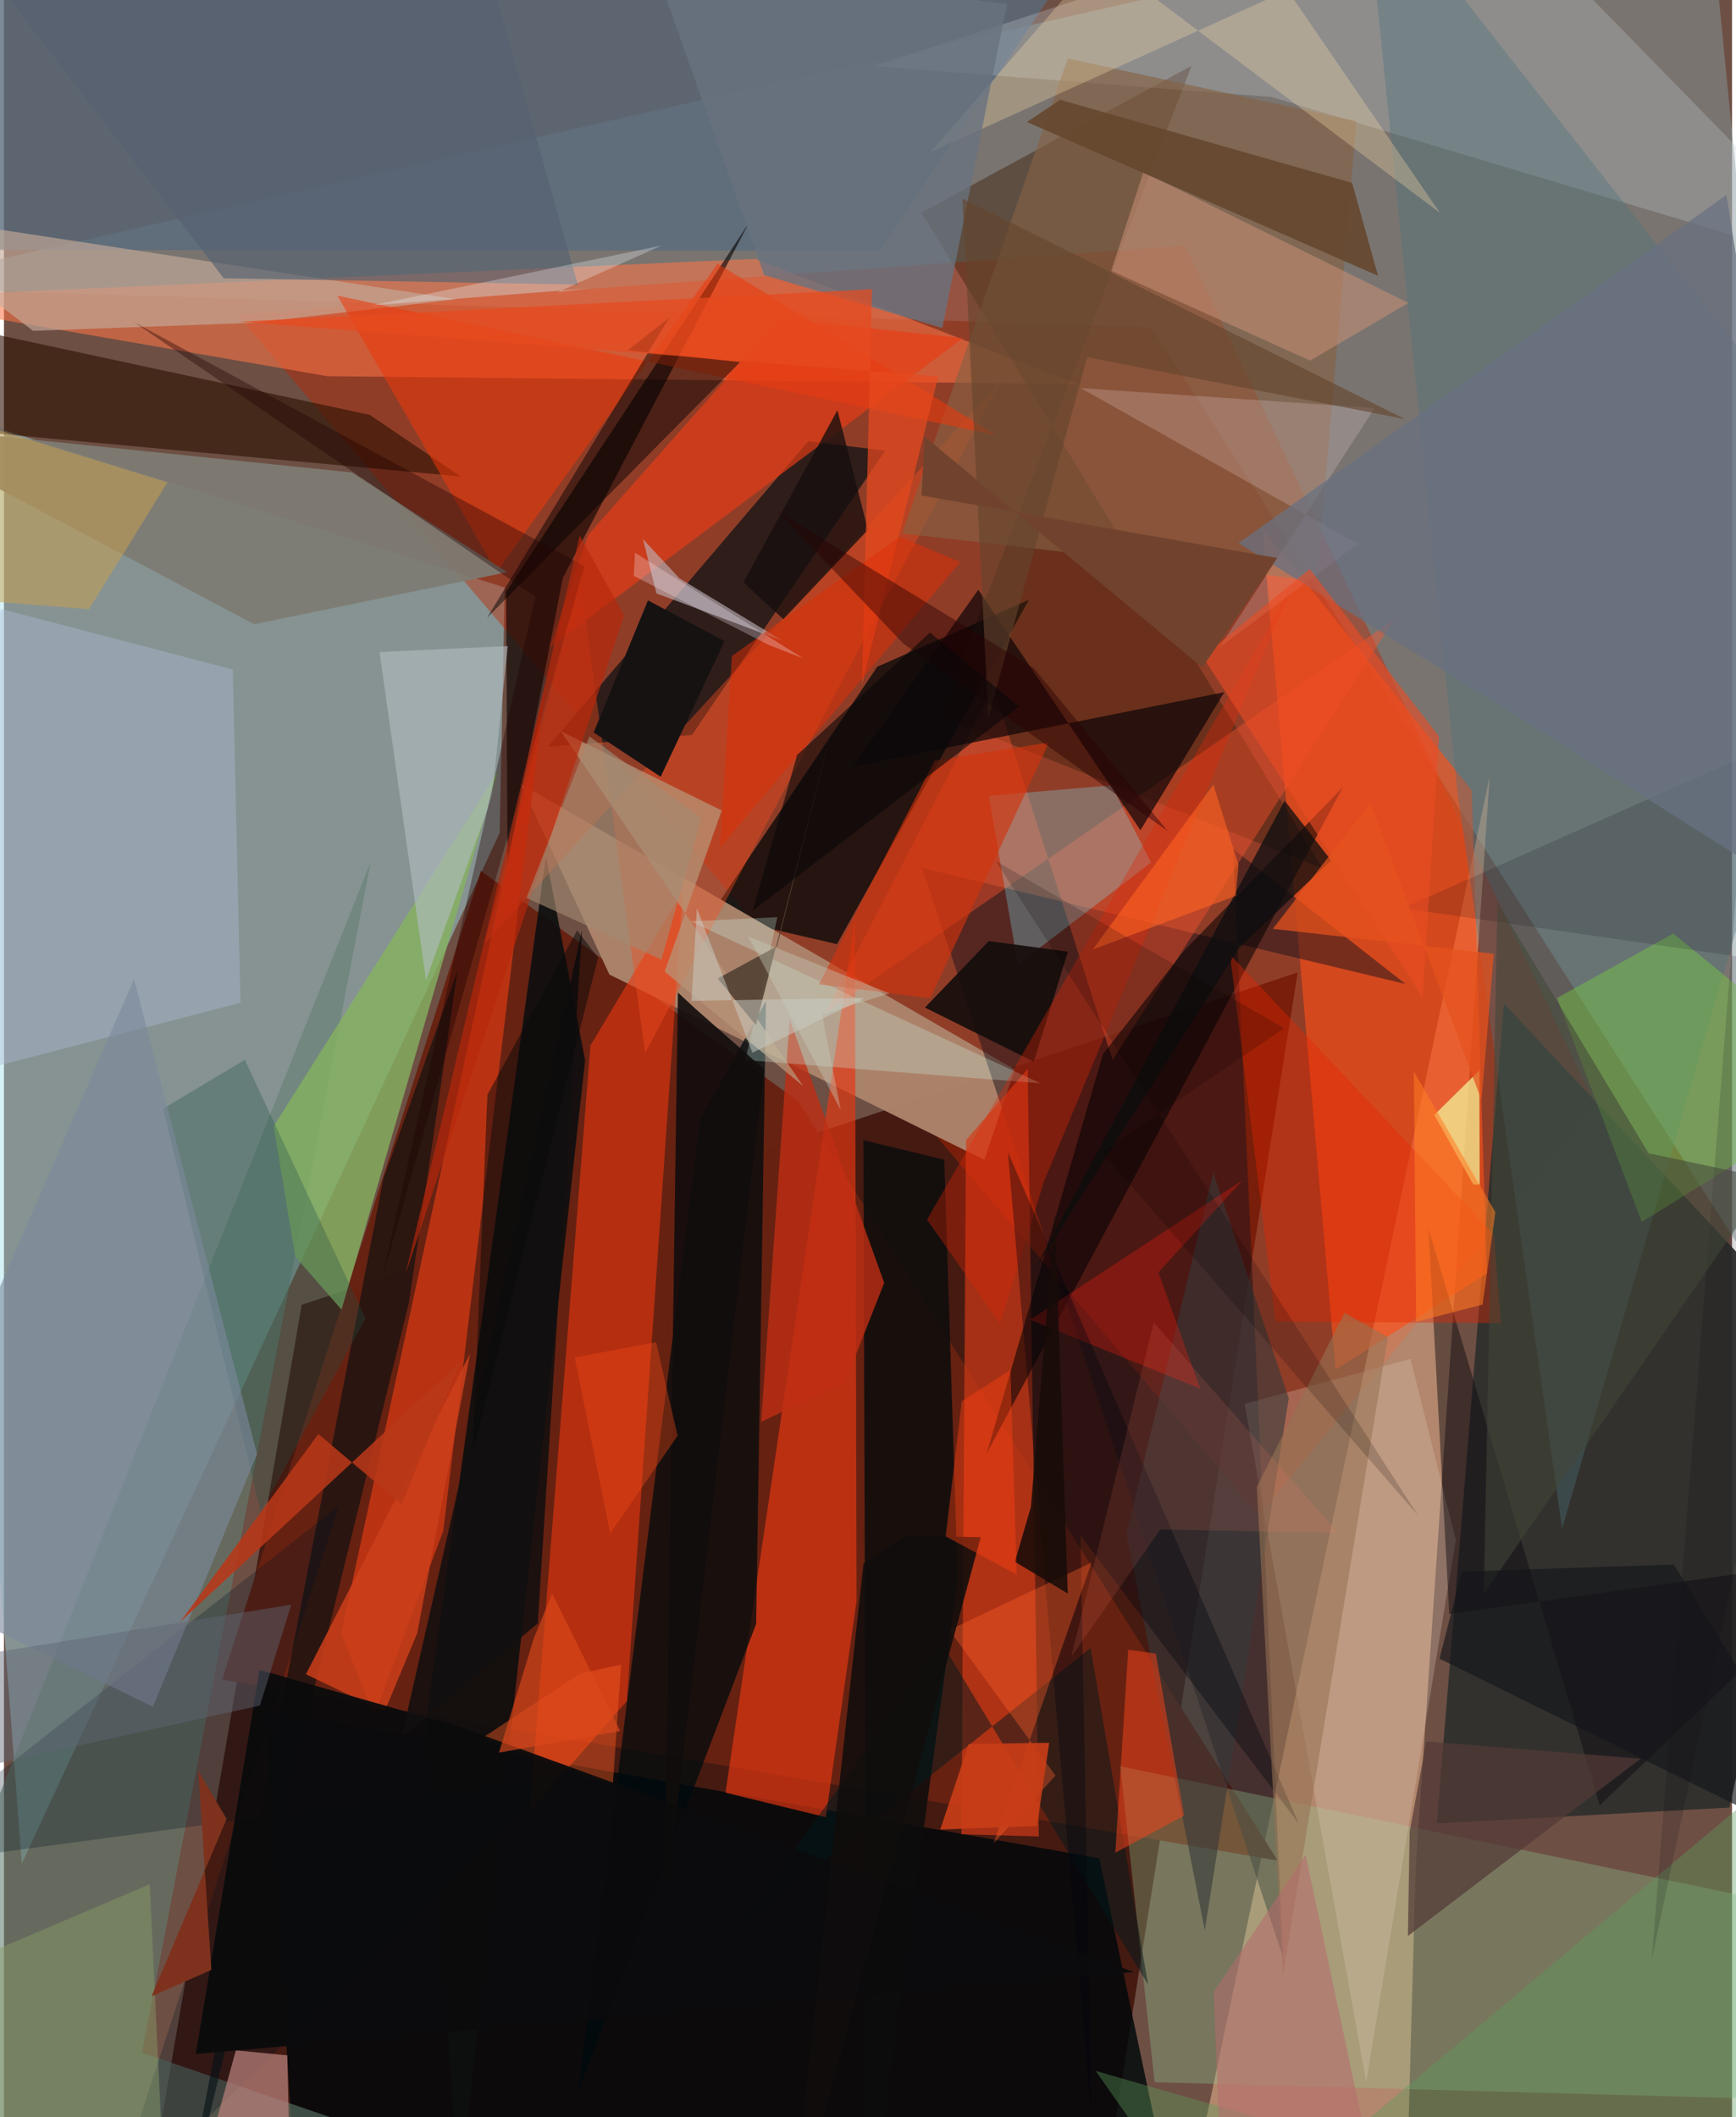 <svg xmlns="http://www.w3.org/2000/svg" width="228" height="278" viewBox="0 0 836 1024"><path fill="#6d4f44" d="M0 0h836v1024H0z"/><path fill="#42170e" fill-opacity=".937" d="M528.729 1082.02l97.14-611.678-481.838 160.773-72.3 420.338z"/><path fill="#a4e2ed" fill-opacity=".459" d="M242.267 284.171l-2.463 118.674L8.645 901.367l-53.738-707.534z"/><path fill="#86999e" fill-opacity=".498" d="M898 694.554L823.632-62-62 138.986l617.093 19.202z"/><path fill="#c02400" fill-opacity=".416" d="M607.192 732.967L769.95 534.662 571.458 118.755 112.87 152.139z"/><path fill="#ffc49a" fill-opacity=".475" d="M683.006 902.207l35.787-526.943L568.707 1086h109.141z"/><path fill="#2f2f2d" fill-opacity=".929" d="M834.766 874.246l-141.584 7.681 32.455-396.53 157.63 168.324z"/><path fill="#672212" fill-opacity=".992" d="M616.202 899.897l-510.657-87.553 125.212-391.108 153.366 111.321z"/><path fill="#00080a" fill-opacity=".827" d="M142.765 1086h426.541l-39.403-187.225-403.462-71.438z"/><path fill="#000607" fill-opacity=".745" d="M422.456 322.493L341.85 442.49l61.134 14.16 92.885-166.556z"/><path fill="#ac846b" fill-opacity=".969" d="M249.956 379.08l239.006 138.197-14.66 43.727-181.406-89.651z"/><path fill="#fb4f17" fill-opacity=".631" d="M710.086 382.287l7.3 233.614-73.201 46.591-35.386-406.963z"/><path fill="#0e0f0f" fill-opacity=".914" d="M204.33 832l15.87 231.1 60.944-550.26-18.948-98.62z"/><path fill="#21141c" fill-opacity=".518" d="M444.307 419.85l174.506 526.984-24.189-536.251 83.441 65.361z"/><path fill="#e73710" fill-opacity=".604" d="M283.736 505.707l-29.417 370.672 47.005-53.63L328.507 430.6z"/><path fill="#ff7446" fill-opacity=".561" d="M519.117 185.712L156.47 181.95-62 144.123l425.486-18.921z"/><path fill="#e43813" fill-opacity=".675" d="M411.68 444.701l-62.61 422.37 48.528 11.83 14.854-104.522z"/><path fill="#596b7d" fill-opacity=".788" d="M546.364-62L-62 .737v120.031l485.888.508z"/><path fill="#010b0e" fill-opacity=".757" d="M363.888 785.429l4.76-301.287-31.886 57.087-58.94 470.39z"/><path fill="#2e1d1a" fill-opacity=".973" d="M332.87 355.457l-69.8 5.782 126.07-147.822 37.19 4.553z"/><path fill="#bb3314" fill-opacity=".98" d="M212.53 740.38l-33.493 89.41-15.86-39.881 98.621-457.423z"/><path fill="#93cc96" fill-opacity=".31" d="M556.654 1007.115l334.156 9.092 7.19-87.489-357.977-74.454z"/><path fill="#d33a17" fill-opacity=".671" d="M463.205 887.176l2.2-335.761 29.861-34.422 5.38 371.241z"/><path fill="#0d0d0d" fill-opacity=".871" d="M415.783 551.465l39.11 9.471 6.516 202.913L417.442 1086z"/><path fill="#3e220c" fill-opacity=".455" d="M453.03 346.29l184.797 73.697L443.86 102.814 574.536 31.81z"/><path fill="#ff542c" fill-opacity=".408" d="M397.367 489.93l81.365-157.278 57.563 180.018L672.44 299.674z"/><path fill="#020001" fill-opacity=".596" d="M242.933 286.317l117.342-178.296-89.914 171.45-26.75 138.497z"/><path fill="#c9d0d7" fill-opacity=".271" d="M613.032 46.873L421.274 32.019 708.291-62 898 132.21z"/><path fill="#627f71" fill-opacity=".576" d="M177.377 416.98L66.815 992.815 338.723 1086-62 1018.247z"/><path fill="#f24d1f" fill-opacity=".404" d="M482.262 184.34L232.625 456.258l46.024-176.096 31.568 229.11z"/><path fill="#856143" fill-opacity=".627" d="M434.528 258.038l200.62 22.864 19.198-222.26-139.698-30.36z"/><path fill="#2b1000" fill-opacity=".596" d="M220.882 230.45l-43.892-29.78L-62 149.294v54.992z"/><path fill="#4c717b" fill-opacity=".373" d="M753.773 739.296L703.02 381.737 657.938-62 898 243.573z"/><path fill="#e1cab9" fill-opacity=".282" d="M659.008 1007.1l-58.833-328.078 80.268-21.759 21.917 87.659z"/><path fill="#010002" fill-opacity=".545" d="M531.715 509.764l-56.238 193.068L647.65 380.846l-76.519 78.768z"/><path fill="#86b260" fill-opacity=".792" d="M239.068 372.85l-75.763 260.559-22.383-25.597-10.449-63.07z"/><path fill="#c5aa9a" fill-opacity=".651" d="M121.064 156.137l97.849-11.39L-62 101.902l76.057 58.12z"/><path fill="#ed370a" fill-opacity=".545" d="M480.246 210.589l-135.005-83.021L238.38 276.7l-77.093-133.72z"/><path fill="#7deafe" fill-opacity=".282" d="M554.985 417.14l-64.498 49.38-14.053-81.646 59.284-5.005z"/><path fill="#adb8d5" fill-opacity=".424" d="M-1.361 294.541l112.043 29.267 3.745 161.193L-62 530.772z"/><path fill="#0e0508" fill-opacity=".702" d="M590.405 334.762L549.8 401.548l-78.44-116.317-60.565 85.476z"/><path fill="#7e7c73" fill-opacity=".929" d="M121.012 301.94L-62 204.823l230.204 23.666 75.245 48.253z"/><path fill="#c02e13" fill-opacity=".792" d="M366.32 687.697l40.609-19.18 18.906-48.05-45.737-127.463z"/><path fill="#e63d16" fill-opacity=".667" d="M375.138 154.089l-92.466 104.565-18.795 54.576L463.92 163.522z"/><path fill="#020f10" fill-opacity=".596" d="M183.489 570.374l36.001-101.149-23.538 160.653L83.948 1086z"/><path fill="#b89376" fill-opacity=".749" d="M386.647 525.304L269.356 353.64l77.89 38.348-27.614 77.924z"/><path fill="#78d33d" fill-opacity=".412" d="M807.565 451.511L898 525.441l-105.703 65.593-40.99-108.33z"/><path fill="#0e0911" fill-opacity=".467" d="M772.023 873.164L898 753.028l-198.788 27.594-10.061-186.358z"/><path fill="#020104" fill-opacity=".478" d="M321.817 153.717l-88.071 145.055 122.41-123.634-54.426-5.695z"/><path fill="#cc9276" fill-opacity=".525" d="M535.652 130.965l15.584-47.742 128.17 63.284-47.513 27.908z"/><path fill="#001423" fill-opacity=".271" d="M50.58 1071.065l111.77-342.992L-62 903.994l329.983-44.361z"/><path fill="#150d0c" fill-opacity=".925" d="M514.716 460.295l-16.504 53.228-52.656-26.202 30.863-32.166z"/><path fill="#b7817b" fill-opacity=".725" d="M139.166 1086l-2.088-91.876-24.891-2.443-11.41 41.459z"/><path fill="#bbb2b8" fill-opacity=".624" d="M315.664 287.007l60.912 22.874-49.865-30.223-17.594-18.915z"/><path fill="#f3fb9f" fill-opacity=".698" d="M691.95 539.25l21.807-21.52.157 55.228-3.046-.044z"/><path fill="#b3bcc1" fill-opacity=".612" d="M236.115 385.177l-31.94 88.902-22.487-158.71 62.05-2.88z"/><path fill="#65482e" fill-opacity=".91" d="M494.868 58.996l169.896 74.405-12.551-44.934L510.95 48.272z"/><path fill="#02191c" fill-opacity=".49" d="M453.798 794.816l-99.251 138.742 171.14-136.53 27.786 162.813z"/><path fill="#fcdea9" fill-opacity=".302" d="M530.255-20.896l164.463 123.898-73.8-107.776-172.67 78.378z"/><path fill="#d1fef4" fill-opacity=".259" d="M501.439 523.934l-142.71-11.213 15.453-69.135-42.108 2.05z"/><path fill="#35383a" fill-opacity=".588" d="M585.028 567.035l-41.954 174.938 37.863 191.64 40.62-257.335z"/><path fill="#f2d6e0" fill-opacity=".22" d="M654.875 263.034l-66.812 50.07 75.026-115.716-142.198-9.684z"/><path fill="#f0431b" fill-opacity=".525" d="M570.89 878.167l-33.257 17.942 6.252-98.178 13.364 1.807z"/><path fill="#1f4f46" fill-opacity=".306" d="M174.867 637.64l-58.333-125.064-39.515 23.627 47.223 195.172z"/><path fill="#e52600" fill-opacity=".388" d="M615.15 639.193l109.057.783-3.363-42.836-127.719-135.5z"/><path fill="#110d0d" fill-opacity=".902" d="M326.045 480.027l-6.6 446.375 48.282-409.243-33.224-29.256z"/><path fill="#f91d0f" fill-opacity=".302" d="M578.704 671.633l-82.344-33.315 102.952-67.594-40.793 44.691z"/><path fill="#160f0e" fill-opacity=".78" d="M377.049 299.476l40.912-43.186-14.759-57.881-45.468 83.262z"/><path fill="#fe5d24" fill-opacity=".42" d="M278.594 809.498l-47.76 31.485 63.673 22.859 4.057-58.775z"/><path fill="#df2606" fill-opacity=".349" d="M481.885 640.244l-35.35-50.345 175.656-304.462-118.999 285.908z"/><path fill="#cc3f1a" fill-opacity=".851" d="M225.461 654.796l-79.373 154.988 37.953 18.192 15.858-37.963z"/><path fill="#7c889c" fill-opacity=".608" d="M62.928 473.453l59.485 229.842-50.339 122.251L-62 760.261z"/><path fill="#caa04e" fill-opacity=".514" d="M-62 286.377l103.129 8.285 37.95-61.374-87.423-27.036z"/><path fill="#000510" fill-opacity=".361" d="M520.799 742.752l105.652 139.33-140.773-324.74 40.45 467.276z"/><path fill="#1f0200" fill-opacity=".369" d="M280.838 273.818L63.013 155.857 257.032 288.55l-74.017 329.584z"/><path fill="#d2330c" fill-opacity=".62" d="M450.314 367.884L394.246 476.06l53.823 6.747 57.484-123.722z"/><path fill="#69727f" fill-opacity=".796" d="M453.948 158.623L367.77 133.05 313.564-20.07 485.226 1.92z"/><path fill="#171313" fill-opacity=".996" d="M317.698 375.694l30.914-65.595-37.067-19.713-26.272 63.881z"/><path fill="#e74a1e" fill-opacity=".71" d="M113.878 155.582l338.116 26.445-36.919 149.125 4.867-191.276z"/><path fill="#b83819" fill-opacity=".871" d="M220.62 658.9L85.206 784.488l66.886-90.886 40.257 33.936z"/><path fill="#64442d" fill-opacity=".604" d="M476.221 347.081l-12.568-251.08 214.13 106.698-153.714-29.936z"/><path fill="#0b0b0c" fill-opacity=".953" d="M546.698 953.832L92.806 993.446l30.833-185.802 96.908 27.594z"/><path fill="#523a37" fill-opacity=".718" d="M688.086 842.28l103.662 8.357-112.546 85.71.83-50.408z"/><path fill="#5c9d5d" fill-opacity=".384" d="M528.15 1001.623L821.48 1086 898 824.997 587.315 1086z"/><path fill="#00000f" fill-opacity=".145" d="M898 471.224l-100.808 476.47 46.083-582.445-166.48 74.026z"/><path fill="#fe602a" fill-opacity=".369" d="M508.698 858.774l-51.35-70.401 68.82-32.61L478.743 891.6z"/><path fill="#0e0e0f" fill-opacity=".757" d="M619.561 387.266L498.34 614.591l99.272-156.246 44.41-42.22z"/><path fill="#697181" fill-opacity=".737" d="M833.275 94.288l56.42 351.95-150.75-95.407-141.736-88.129z"/><path fill="#b7270b" fill-opacity=".671" d="M299.95 297.653L194.177 616.547l53.59-226.34 30.77-131.125z"/><path fill="#987354" fill-opacity=".576" d="M669.54 646.742l-21.044-11.806-42.391 84.18 12.579 236.729z"/><path fill="#eb4b23" fill-opacity=".604" d="M694.257 356.236L686.3 482.44 579.93 317.578l51.773-42.392z"/><path fill="#110f0f" fill-opacity=".867" d="M218.582 725.06l-26.269 115.263 65.93-55.117 21.435-335.424z"/><path fill="#dd2f07" fill-opacity=".522" d="M462.642 271.824L346.448 410.016l5.706-92.739 81.1-57.688z"/><path fill="#a28b72" fill-opacity=".616" d="M337.404 395.696l-54.178-39.473-30.468 78.084 65.294 29.798z"/><path fill="#290003" fill-opacity=".439" d="M435.14 311.327l127.868 90.656-64.793-78.788-124.018-75.867z"/><path fill="#ff6222" fill-opacity=".604" d="M595.878 433.302l1.363-15.032-12.177-38.756-58.35 79.747z"/><path fill="#879a66" fill-opacity=".467" d="M78.817 1086L70.51 911.336-62 967.857l48.915 77.493z"/><path fill="#566170" fill-opacity=".659" d="M221.202-62H-44.492l150.786 196.572 171.326 3.053z"/><path fill="#ff7d6a" fill-opacity=".129" d="M645.341 741.373l-89.1-101.755-39.9 161.67 43.063-61.512z"/><path fill="#0f0d0c" fill-opacity=".875" d="M472.54 743.479L379.763 1086l36.058-329.837 20.47-13.303z"/><path fill="#180c09" fill-opacity=".871" d="M496.823 728.795l11.598-141.777 6.224 183.722-25.578-15.372z"/><path fill="#7e321d" d="M71.444 965.542l36.257-85.8-13.66-23.148 6.281 96.166z"/><path fill="#414638" fill-opacity=".557" d="M715.907 770.91l138.43-200.671-58.683-12.42-73.142-121.468z"/><path fill="#ff4112" fill-opacity=".416" d="M486.925 662.573l-23.583 15.158-7.747 65.384 34.346 18.463z"/><path fill="#f44918" fill-opacity=".369" d="M276.124 656.553l39.392-7.369 10.359 45.237-32.6 47.294z"/><path fill="#eef5fe" fill-opacity=".294" d="M282.707 139.478l-104.893 8.26L318.1 118.77l-50.363 22.575z"/><path fill="#15161b" fill-opacity=".659" d="M694.487 802.255L898 902.646l-90.138-145.925-102.577 3.385z"/><path fill="#b86b6c" fill-opacity=".529" d="M590.048 1086l-4.8-122.482 44.464-66.423 30.044 141.373z"/><path fill="#5f6574" fill-opacity=".455" d="M-62 808.464l201.008-32.336-15.189 48.781L-62 865.922z"/><path fill="#fdf2fa" fill-opacity=".267" d="M386.68 318.45l-16.4-6.356-65.627-33.56.618-11.21z"/><path fill="#534234" fill-opacity=".914" d="M345.281 473.258l28.76-15.644 30.256-119.955-40.516 158.168z"/><path fill="#fe7c23" fill-opacity=".557" d="M721.506 586.272l-6.2 44.705-32.133 8.32-1.087-120.993z"/><path fill="#71432f" fill-opacity=".992" d="M443.877 239.648l1.56-28.457 134.297 111.625 36.213-52.912z"/><path fill="#090809" fill-opacity=".596" d="M491.009 341.745l-43.017-35.815-64.284 59.205-21.455 75.277z"/><path fill="#0a0a0a" fill-opacity=".494" d="M277.303 449.997l-43.42 79.508-7.099 173.008 60.633-239.347z"/><path fill="#070002" fill-opacity=".176" d="M684.222 733.137L479.758 416.416l139.54 80.935-88.146 59.86z"/><path fill="#e5521d" fill-opacity=".733" d="M714.81 532.19l-53.723-144.103-47.203 61.154 106.877 12.08z"/><path fill="#c6cbba" fill-opacity=".404" d="M404.813 536.789l-9.05-46.082 32.595-10.262-68.299-27.469z"/><path fill="#da481b" fill-opacity=".659" d="M298.15 837.234l-58.657 10.443 16.857-55.339 8.842-21.634z"/><path fill="#c8cdc4" fill-opacity=".51" d="M332.623 484.075l2.603-44.777 26.864 69.882 54.47-26.51z"/><path fill="#c83d17" fill-opacity=".918" d="M466.703 843.52l38.95-.593-5.883 40.312-46.816 1.646z"/></svg>